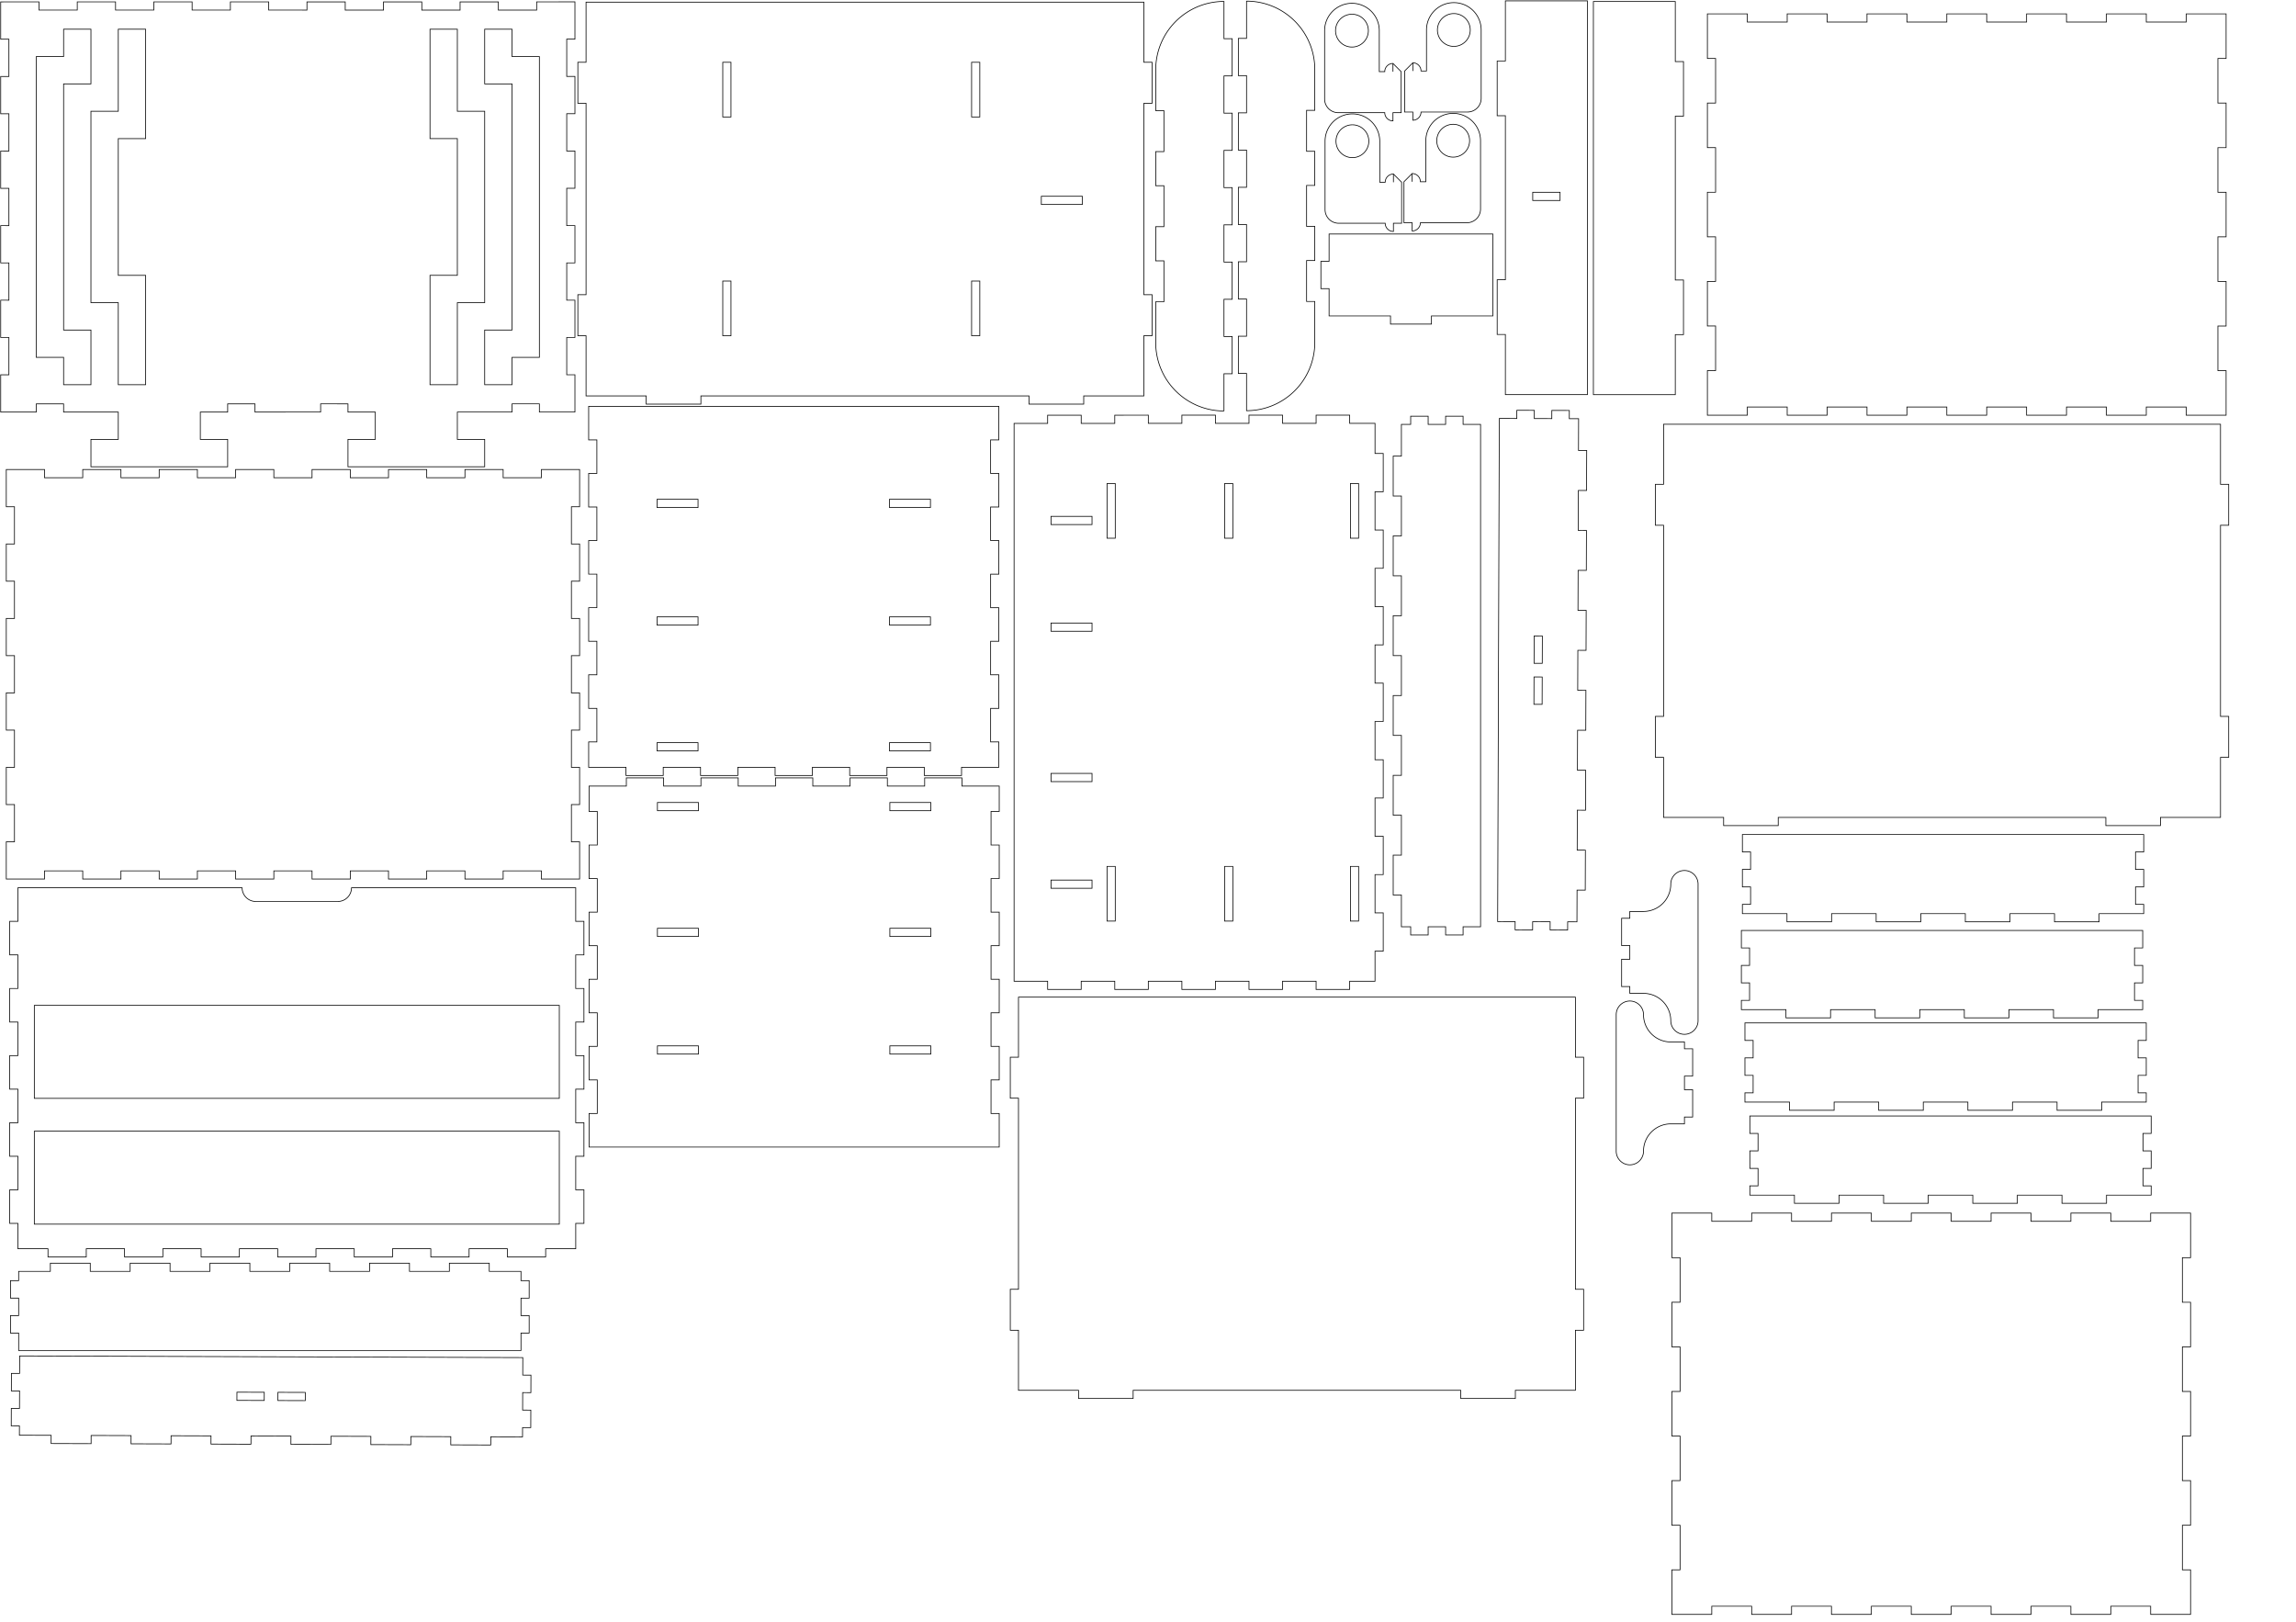 <?xml version="1.0" encoding="UTF-8" standalone="no"?>
<!-- Created with Inkscape (http://www.inkscape.org/) -->

<svg
   width="841mm"
   height="594mm"
   viewBox="0 0 841 594"
   version="1.1"
   id="svg12"
   xml:space="preserve"
   inkscape:version="1.2.1 (9c6d41e4, 2022-07-14)"
   sodipodi:docname="mainlaser.svg"
   xmlns:inkscape="http://www.inkscape.org/namespaces/inkscape"
   xmlns:sodipodi="http://sodipodi.sourceforge.net/DTD/sodipodi-0.dtd"
   xmlns="http://www.w3.org/2000/svg"
   xmlns:svg="http://www.w3.org/2000/svg"><sodipodi:namedview
     id="namedview14"
     pagecolor="#ffffff"
     bordercolor="#000000"
     borderopacity="0.25"
     inkscape:showpageshadow="2"
     inkscape:pageopacity="0.0"
     inkscape:pagecheckerboard="0"
     inkscape:deskcolor="#d1d1d1"
     inkscape:document-units="mm"
     showgrid="false"
     inkscape:zoom="0.17448916"
     inkscape:cx="501.4638"
     inkscape:cy="1395.5021"
     inkscape:window-width="1440"
     inkscape:window-height="847"
     inkscape:window-x="0"
     inkscape:window-y="25"
     inkscape:window-maximized="0"
     inkscape:current-layer="layer1" /><defs
     id="defs9"><marker
       id="DistanceX"
       orient="auto"
       refX="0.0"
       refY="0.0"
       style="overflow:visible"><path
         d="M 3,-3 L -3,3 M 0,-5 L  0,5"
         style="stroke:#000000; stroke-width:0.5"
         id="path18" /></marker><pattern
       id="Hatch"
       patternUnits="userSpaceOnUse"
       width="8"
       height="8"
       x="0"
       y="0"><path
         d="M8 4 l-4,4"
         stroke="#000000"
         stroke-width="0.25"
         linecap="square"
         id="path21" /><path
         d="M6 2 l-4,4"
         stroke="#000000"
         stroke-width="0.25"
         linecap="square"
         id="path23" /><path
         d="M4 0 l-4,4"
         stroke="#000000"
         stroke-width="0.25"
         linecap="square"
         id="path25" /></pattern><symbol
       id="*MODEL_SPACE" /><symbol
       id="*PAPER_SPACE" /><marker
       id="DistanceX-5"
       orient="auto"
       refX="0.0"
       refY="0.0"
       style="overflow:visible"><path
         d="M 3,-3 L -3,3 M 0,-5 L  0,5"
         style="stroke:#000000; stroke-width:0.5"
         id="path64" /></marker><pattern
       id="Hatch-2"
       patternUnits="userSpaceOnUse"
       width="8"
       height="8"
       x="0"
       y="0"><path
         d="M8 4 l-4,4"
         stroke="#000000"
         stroke-width="0.25"
         linecap="square"
         id="path67" /><path
         d="M6 2 l-4,4"
         stroke="#000000"
         stroke-width="0.25"
         linecap="square"
         id="path69" /><path
         d="M4 0 l-4,4"
         stroke="#000000"
         stroke-width="0.25"
         linecap="square"
         id="path71" /></pattern><symbol
       id="*MODEL_SPACE-2" /><symbol
       id="*PAPER_SPACE-7" /><marker
       id="DistanceX-3"
       orient="auto"
       refX="0.0"
       refY="0.0"
       style="overflow:visible"><path
         d="M 3,-3 L -3,3 M 0,-5 L  0,5"
         style="stroke:#000000; stroke-width:0.5"
         id="path104" /></marker><pattern
       id="Hatch-7"
       patternUnits="userSpaceOnUse"
       width="8"
       height="8"
       x="0"
       y="0"><path
         d="M8 4 l-4,4"
         stroke="#000000"
         stroke-width="0.25"
         linecap="square"
         id="path107" /><path
         d="M6 2 l-4,4"
         stroke="#000000"
         stroke-width="0.25"
         linecap="square"
         id="path109" /><path
         d="M4 0 l-4,4"
         stroke="#000000"
         stroke-width="0.25"
         linecap="square"
         id="path111" /></pattern><symbol
       id="*MODEL_SPACE-9" /><symbol
       id="*PAPER_SPACE-0" /><marker
       id="DistanceX-2"
       orient="auto"
       refX="0.0"
       refY="0.0"
       style="overflow:visible"><path
         d="M 3,-3 L -3,3 M 0,-5 L  0,5"
         style="stroke:#000000; stroke-width:0.5"
         id="path138" /></marker><pattern
       id="Hatch-3"
       patternUnits="userSpaceOnUse"
       width="8"
       height="8"
       x="0"
       y="0"><path
         d="M8 4 l-4,4"
         stroke="#000000"
         stroke-width="0.25"
         linecap="square"
         id="path141" /><path
         d="M6 2 l-4,4"
         stroke="#000000"
         stroke-width="0.25"
         linecap="square"
         id="path143" /><path
         d="M4 0 l-4,4"
         stroke="#000000"
         stroke-width="0.25"
         linecap="square"
         id="path145" /></pattern><symbol
       id="*MODEL_SPACE-99" /><symbol
       id="*PAPER_SPACE-70" /><marker
       id="DistanceX-57"
       orient="auto"
       refX="0.0"
       refY="0.0"
       style="overflow:visible"><path
         d="M 3,-3 L -3,3 M 0,-5 L  0,5"
         style="stroke:#000000; stroke-width:0.5"
         id="path463" /></marker><pattern
       id="Hatch-6"
       patternUnits="userSpaceOnUse"
       width="8"
       height="8"
       x="0"
       y="0"><path
         d="M8 4 l-4,4"
         stroke="#000000"
         stroke-width="0.25"
         linecap="square"
         id="path466" /><path
         d="M6 2 l-4,4"
         stroke="#000000"
         stroke-width="0.25"
         linecap="square"
         id="path468" /><path
         d="M4 0 l-4,4"
         stroke="#000000"
         stroke-width="0.25"
         linecap="square"
         id="path470" /></pattern><symbol
       id="*MODEL_SPACE-27" /><symbol
       id="*PAPER_SPACE-03" /><marker
       id="DistanceX-8"
       orient="auto"
       refX="0.0"
       refY="0.0"
       style="overflow:visible"><path
         d="M 3,-3 L -3,3 M 0,-5 L  0,5"
         style="stroke:#000000; stroke-width:0.5"
         id="path798" /></marker><pattern
       id="Hatch-4"
       patternUnits="userSpaceOnUse"
       width="8"
       height="8"
       x="0"
       y="0"><path
         d="M8 4 l-4,4"
         stroke="#000000"
         stroke-width="0.25"
         linecap="square"
         id="path801" /><path
         d="M6 2 l-4,4"
         stroke="#000000"
         stroke-width="0.25"
         linecap="square"
         id="path803" /><path
         d="M4 0 l-4,4"
         stroke="#000000"
         stroke-width="0.25"
         linecap="square"
         id="path805" /></pattern><symbol
       id="*MODEL_SPACE-8" /><symbol
       id="*PAPER_SPACE-04" /><marker
       id="DistanceX-6"
       orient="auto"
       refX="0.0"
       refY="0.0"
       style="overflow:visible"><path
         d="M 3,-3 L -3,3 M 0,-5 L  0,5"
         style="stroke:#000000; stroke-width:0.5"
         id="path832" /></marker><pattern
       id="Hatch-0"
       patternUnits="userSpaceOnUse"
       width="8"
       height="8"
       x="0"
       y="0"><path
         d="M8 4 l-4,4"
         stroke="#000000"
         stroke-width="0.25"
         linecap="square"
         id="path835" /><path
         d="M6 2 l-4,4"
         stroke="#000000"
         stroke-width="0.25"
         linecap="square"
         id="path837" /><path
         d="M4 0 l-4,4"
         stroke="#000000"
         stroke-width="0.25"
         linecap="square"
         id="path839" /></pattern><symbol
       id="*MODEL_SPACE-3" /><symbol
       id="*PAPER_SPACE-2" /><marker
       id="DistanceX-69"
       orient="auto"
       refX="0.0"
       refY="0.0"
       style="overflow:visible"><path
         d="M 3,-3 L -3,3 M 0,-5 L  0,5"
         style="stroke:#000000; stroke-width:0.5"
         id="path869" /></marker><pattern
       id="Hatch-41"
       patternUnits="userSpaceOnUse"
       width="8"
       height="8"
       x="0"
       y="0"><path
         d="M8 4 l-4,4"
         stroke="#000000"
         stroke-width="0.25"
         linecap="square"
         id="path872" /><path
         d="M6 2 l-4,4"
         stroke="#000000"
         stroke-width="0.25"
         linecap="square"
         id="path874" /><path
         d="M4 0 l-4,4"
         stroke="#000000"
         stroke-width="0.25"
         linecap="square"
         id="path876" /></pattern><symbol
       id="*MODEL_SPACE-37" /><symbol
       id="*PAPER_SPACE-8" /><marker
       id="DistanceX-83"
       orient="auto"
       refX="0.0"
       refY="0.0"
       style="overflow:visible"><path
         d="M 3,-3 L -3,3 M 0,-5 L  0,5"
         style="stroke:#000000; stroke-width:0.5"
         id="path903" /></marker><pattern
       id="Hatch-8"
       patternUnits="userSpaceOnUse"
       width="8"
       height="8"
       x="0"
       y="0"><path
         d="M8 4 l-4,4"
         stroke="#000000"
         stroke-width="0.25"
         linecap="square"
         id="path906" /><path
         d="M6 2 l-4,4"
         stroke="#000000"
         stroke-width="0.25"
         linecap="square"
         id="path908" /><path
         d="M4 0 l-4,4"
         stroke="#000000"
         stroke-width="0.25"
         linecap="square"
         id="path910" /></pattern><symbol
       id="*MODEL_SPACE-1" /><symbol
       id="*PAPER_SPACE-5" /><marker
       id="DistanceX-35"
       orient="auto"
       refX="0.0"
       refY="0.0"
       style="overflow:visible"><path
         d="M 3,-3 L -3,3 M 0,-5 L  0,5"
         style="stroke:#000000; stroke-width:0.5"
         id="path967" /></marker><pattern
       id="Hatch-43"
       patternUnits="userSpaceOnUse"
       width="8"
       height="8"
       x="0"
       y="0"><path
         d="M8 4 l-4,4"
         stroke="#000000"
         stroke-width="0.25"
         linecap="square"
         id="path970" /><path
         d="M6 2 l-4,4"
         stroke="#000000"
         stroke-width="0.25"
         linecap="square"
         id="path972" /><path
         d="M4 0 l-4,4"
         stroke="#000000"
         stroke-width="0.25"
         linecap="square"
         id="path974" /></pattern><symbol
       id="*MODEL_SPACE-6" /><symbol
       id="*PAPER_SPACE-59" /><marker
       id="DistanceX-54"
       orient="auto"
       refX="0.0"
       refY="0.0"
       style="overflow:visible"><path
         d="M 3,-3 L -3,3 M 0,-5 L  0,5"
         style="stroke:#000000; stroke-width:0.5"
         id="path1001" /></marker><pattern
       id="Hatch-9"
       patternUnits="userSpaceOnUse"
       width="8"
       height="8"
       x="0"
       y="0"><path
         d="M8 4 l-4,4"
         stroke="#000000"
         stroke-width="0.25"
         linecap="square"
         id="path1004" /><path
         d="M6 2 l-4,4"
         stroke="#000000"
         stroke-width="0.25"
         linecap="square"
         id="path1006" /><path
         d="M4 0 l-4,4"
         stroke="#000000"
         stroke-width="0.25"
         linecap="square"
         id="path1008" /></pattern><symbol
       id="*MODEL_SPACE-17" /><symbol
       id="*PAPER_SPACE-55" /><marker
       id="DistanceX-4"
       orient="auto"
       refX="0.0"
       refY="0.0"
       style="overflow:visible"><path
         d="M 3,-3 L -3,3 M 0,-5 L  0,5"
         style="stroke:#000000; stroke-width:0.5"
         id="path1041" /></marker><pattern
       id="Hatch-1"
       patternUnits="userSpaceOnUse"
       width="8"
       height="8"
       x="0"
       y="0"><path
         d="M8 4 l-4,4"
         stroke="#000000"
         stroke-width="0.25"
         linecap="square"
         id="path1044" /><path
         d="M6 2 l-4,4"
         stroke="#000000"
         stroke-width="0.25"
         linecap="square"
         id="path1046" /><path
         d="M4 0 l-4,4"
         stroke="#000000"
         stroke-width="0.25"
         linecap="square"
         id="path1048" /></pattern><symbol
       id="*MODEL_SPACE-88" /><symbol
       id="*PAPER_SPACE-3" /><marker
       id="DistanceX-1"
       orient="auto"
       refX="0.0"
       refY="0.0"
       style="overflow:visible"><path
         d="M 3,-3 L -3,3 M 0,-5 L  0,5"
         style="stroke:#000000; stroke-width:0.5"
         id="path1150" /></marker><pattern
       id="Hatch-71"
       patternUnits="userSpaceOnUse"
       width="8"
       height="8"
       x="0"
       y="0"><path
         d="M8 4 l-4,4"
         stroke="#000000"
         stroke-width="0.25"
         linecap="square"
         id="path1153" /><path
         d="M6 2 l-4,4"
         stroke="#000000"
         stroke-width="0.25"
         linecap="square"
         id="path1155" /><path
         d="M4 0 l-4,4"
         stroke="#000000"
         stroke-width="0.25"
         linecap="square"
         id="path1157" /></pattern><symbol
       id="*MODEL_SPACE-87" /><symbol
       id="*PAPER_SPACE-87" /><marker
       id="DistanceX-7"
       orient="auto"
       refX="0.0"
       refY="0.0"
       style="overflow:visible"><path
         d="M 3,-3 L -3,3 M 0,-5 L  0,5"
         style="stroke:#000000; stroke-width:0.5"
         id="path1184" /></marker><pattern
       id="Hatch-44"
       patternUnits="userSpaceOnUse"
       width="8"
       height="8"
       x="0"
       y="0"><path
         d="M8 4 l-4,4"
         stroke="#000000"
         stroke-width="0.25"
         linecap="square"
         id="path1187" /><path
         d="M6 2 l-4,4"
         stroke="#000000"
         stroke-width="0.25"
         linecap="square"
         id="path1189" /><path
         d="M4 0 l-4,4"
         stroke="#000000"
         stroke-width="0.25"
         linecap="square"
         id="path1191" /></pattern><symbol
       id="*MODEL_SPACE-91" /><symbol
       id="*PAPER_SPACE-555" /><marker
       id="DistanceX-82"
       orient="auto"
       refX="0.0"
       refY="0.0"
       style="overflow:visible"><path
         d="M 3,-3 L -3,3 M 0,-5 L  0,5"
         style="stroke:#000000; stroke-width:0.5"
         id="path1218" /></marker><pattern
       id="Hatch-98"
       patternUnits="userSpaceOnUse"
       width="8"
       height="8"
       x="0"
       y="0"><path
         d="M8 4 l-4,4"
         stroke="#000000"
         stroke-width="0.25"
         linecap="square"
         id="path1221" /><path
         d="M6 2 l-4,4"
         stroke="#000000"
         stroke-width="0.25"
         linecap="square"
         id="path1223" /><path
         d="M4 0 l-4,4"
         stroke="#000000"
         stroke-width="0.25"
         linecap="square"
         id="path1225" /></pattern><symbol
       id="*MODEL_SPACE-20" /><symbol
       id="*PAPER_SPACE-74" /><marker
       id="DistanceX-85"
       orient="auto"
       refX="0.0"
       refY="0.0"
       style="overflow:visible"><path
         d="M 3,-3 L -3,3 M 0,-5 L  0,5"
         style="stroke:#000000; stroke-width:0.5"
         id="path1258" /></marker><pattern
       id="Hatch-83"
       patternUnits="userSpaceOnUse"
       width="8"
       height="8"
       x="0"
       y="0"><path
         d="M8 4 l-4,4"
         stroke="#000000"
         stroke-width="0.25"
         linecap="square"
         id="path1261" /><path
         d="M6 2 l-4,4"
         stroke="#000000"
         stroke-width="0.25"
         linecap="square"
         id="path1263" /><path
         d="M4 0 l-4,4"
         stroke="#000000"
         stroke-width="0.25"
         linecap="square"
         id="path1265" /></pattern><symbol
       id="*MODEL_SPACE-0" /><symbol
       id="*PAPER_SPACE-6" /><marker
       id="DistanceX-22"
       orient="auto"
       refX="0.0"
       refY="0.0"
       style="overflow:visible"><path
         d="M 3,-3 L -3,3 M 0,-5 L  0,5"
         style="stroke:#000000; stroke-width:0.5"
         id="path1292" /></marker><pattern
       id="Hatch-5"
       patternUnits="userSpaceOnUse"
       width="8"
       height="8"
       x="0"
       y="0"><path
         d="M8 4 l-4,4"
         stroke="#000000"
         stroke-width="0.25"
         linecap="square"
         id="path1295" /><path
         d="M6 2 l-4,4"
         stroke="#000000"
         stroke-width="0.25"
         linecap="square"
         id="path1297" /><path
         d="M4 0 l-4,4"
         stroke="#000000"
         stroke-width="0.25"
         linecap="square"
         id="path1299" /></pattern><symbol
       id="*MODEL_SPACE-22" /><symbol
       id="*PAPER_SPACE-71" /><marker
       id="DistanceX-52"
       orient="auto"
       refX="0.0"
       refY="0.0"
       style="overflow:visible"><path
         d="M 3,-3 L -3,3 M 0,-5 L  0,5"
         style="stroke:#000000; stroke-width:0.5"
         id="path1326" /></marker><pattern
       id="Hatch-11"
       patternUnits="userSpaceOnUse"
       width="8"
       height="8"
       x="0"
       y="0"><path
         d="M8 4 l-4,4"
         stroke="#000000"
         stroke-width="0.25"
         linecap="square"
         id="path1329" /><path
         d="M6 2 l-4,4"
         stroke="#000000"
         stroke-width="0.25"
         linecap="square"
         id="path1331" /><path
         d="M4 0 l-4,4"
         stroke="#000000"
         stroke-width="0.25"
         linecap="square"
         id="path1333" /></pattern><symbol
       id="*MODEL_SPACE-01" /><symbol
       id="*PAPER_SPACE-876" /></defs><g
     inkscape:label="Layer 1"
     inkscape:groupmode="layer"
     id="layer1"><g
       inkscape:label="0"
       id="g42"
       transform="matrix(0.265,0,0,0.265,0.259,-296.782)"><path
         d="m 86.929,1160.315 h 37.795 v 75.591 H 86.929 v 340.158 h 37.795 v 75.591 H 86.929 v -37.795 H 49.134 v -415.748 h 37.795 z"
         style="fill:none;stroke:#000000"
         id="path32" /><path
         d="M 668.976,1538.268 H 631.181 v 113.386 H 593.386 V 1500.472 H 631.181 V 1311.496 H 593.386 V 1160.315 h 37.795 v 113.386 h 37.795 z"
         style="fill:none;stroke:#000000"
         id="path34" /><path
         d="m 706.772,1651.653 h -37.795 v -75.591 h 37.795 v -340.158 h -37.795 v -75.591 h 37.795 v 37.795 h 37.795 v 415.748 h -37.795 z"
         style="fill:none;stroke:#000000"
         id="path36" /><path
         d="m 200.315,1651.653 h -37.795 v -113.386 h -37.795 v -264.567 h 37.795 V 1160.315 h 37.795 v 151.181 h -37.795 v 188.976 h 37.795 z"
         style="fill:none;stroke:#000000"
         id="path38" /><path
         d="m 442.205,1689.449 v -11.339 H 480 v 11.339 h 37.795 v 37.795 H 480 v 37.795 h 188.976 v -37.795 H 631.181 v -37.795 h 75.591 v -11.339 h 37.795 v 11.339 h 49.134 v -51.539 h -11.339 v -51.539 h 11.339 v -51.539 h -11.339 v -51.539 h 11.339 v -51.539 h -11.339 v -51.539 h 11.339 v -51.539 h -11.339 v -51.539 h 11.339 v -51.539 h -11.339 v -51.539 h 11.339 v -51.539 H 740.787 v 11.339 h -52.913 v -11.339 h -52.913 v 11.339 h -52.913 v -11.339 h -52.913 v 11.339 h -52.913 v -11.339 h -52.913 v 11.339 H 370.394 v -11.339 h -52.913 v 11.339 h -52.913 v -11.339 h -52.913 v 11.339 h -52.913 v -11.339 h -52.913 v 11.339 H 52.913 v -11.339 H 0 v 51.539 h 11.339 v 51.539 H 0 v 51.539 h 11.339 v 51.539 H 0 v 51.539 h 11.339 v 51.539 H 0 v 51.539 h 11.339 v 51.539 H 0 v 51.539 h 11.339 v 51.539 H 0 v 51.539 h 49.134 v -11.339 h 37.795 v 11.339 h 75.591 v 37.795 h -37.795 v 37.795 h 188.976 v -37.795 h -37.795 v -37.795 h 37.795 v -11.339 h 37.795 v 11.339 z"
         style="fill:none;stroke:#000000"
         id="path40" /></g><path
       d="m 423.329,110.528 h 3 V 95.528 h -3 V 83.028 h 3 v -15 h -3 v -12.5 h 3 v -15 h -3 v -15 a 25,25 0 0 1 25,-25 V 14.165 h 3 v 13.636 h -3 v 13.636 h 3 v 13.636 h -3 v 13.636 h 3 v 13.636 h -3 v 13.636 h 3 v 13.636 h -3 v 13.636 h 3 v 13.636 h -3 v 13.636 a 25,25 0 0 1 -25,-25 z"
       style="fill:none;stroke:#000000;stroke-width:0.265"
       id="path118" /><path
       d="m 481.593,40.418 h -3 v 15 h 3 v 12.5 h -3 v 15 h 3 v 12.5 h -3 v 15 h 3 v 15 a 25,25 0 0 1 -25,25 v -13.636 h -3 v -13.636 h 3 v -13.636 h -3 V 95.872 h 3 v -13.636 h -3 v -13.636 h 3 v -13.636 h -3 v -13.636 h 3 V 27.691 h -3 v -13.636 h 3 V 0.418 a 25,25 0 0 1 25,25 z"
       style="fill:none;stroke:#000000;stroke-width:0.265"
       id="path118-3" /><g
       inkscape:label="0"
       id="g164"
       transform="matrix(0.265,0,0,0.265,211.66,-299.694)"><path
         d="m 211.654,1594.961 h -11.339 v -75.591 h 11.339 z"
         style="fill:none;stroke:#000000"
         id="path152" /><path
         d="m 211.654,1292.598 h -11.339 v -75.591 h 11.339 z"
         style="fill:none;stroke:#000000"
         id="path154" /><path
         d="m 697.323,1402.205 v 11.339 h -56.693 v -11.339 z"
         style="fill:none;stroke:#000000"
         id="path156" /><path
         d="m 555.591,1594.961 h -11.339 v -75.591 h 11.339 z"
         style="fill:none;stroke:#000000"
         id="path158" /><path
         d="m 555.591,1292.598 h -11.339 v -75.591 h 11.339 z"
         style="fill:none;stroke:#000000"
         id="path160" /><path
         d="M 11.339,1217.008 H 0 v 56.693 h 11.339 v 264.567 H 0 v 56.693 h 11.339 v 83.15 h 83.15 v 11.339 h 75.591 v -11.339 h 453.543 v 11.339 h 75.591 v -11.339 h 83.15 v -83.15 h 11.339 v -56.693 h -11.339 v -264.567 h 11.339 v -56.693 h -11.339 v -83.15 H 11.339 Z"
         style="fill:none;stroke:#000000"
         id="path162" /></g><g
       inkscape:label="0"
       id="g483"
       transform="matrix(-0.265,0,0,0.265,367.026,-109.212)"><path
         d="m -600.945,606.614 a 22.677,22.677 0 0 0 -45.354,0 22.677,22.677 0 0 0 45.354,0 z"
         style="fill:none;stroke:#000000"
         id="path477" /><path
         d="m -566.929,720 h 11.339 v -56.693 l -11.339,-11.339 a 11.339,11.339 0 0 0 -11.339,11.339 h -7.559 V 606.623 a 37.795,37.795 0 1 0 -75.591,-0.009 v 94.488 A 18.898,18.898 0 0 0 -642.52,720 h 64.252 a 11.339,11.339 0 0 0 11.339,11.339 z"
         style="fill:none;stroke:#000000"
         id="path479" /><path
         style="fill:none;stroke:#000000"
         d="M -566.929,663.307 V 651.969"
         id="path481" /></g><g
       inkscape:label="0"
       id="g483-9"
       transform="matrix(-0.265,0,0,0.265,367.265,-149.771)"><path
         d="m -600.945,606.614 a 22.677,22.677 0 0 0 -45.354,0 22.677,22.677 0 0 0 45.354,0 z"
         style="fill:none;stroke:#000000"
         id="path477-9" /><path
         d="m -566.929,720 h 11.339 v -56.693 l -11.339,-11.339 a 11.339,11.339 0 0 0 -11.339,11.339 h -7.559 V 606.623 a 37.795,37.795 0 1 0 -75.591,-0.009 v 94.488 A 18.898,18.898 0 0 0 -642.52,720 h 64.252 a 11.339,11.339 0 0 0 11.339,11.339 z"
         style="fill:none;stroke:#000000"
         id="path479-9" /><path
         style="fill:none;stroke:#000000"
         d="M -566.929,663.307 V 651.969"
         id="path481-1" /></g><g
       inkscape:label="0"
       id="g483-7"
       transform="matrix(0.265,0,0,0.265,660.463,-149.528)"><path
         d="m -600.945,606.614 a 22.677,22.677 0 0 0 -45.354,0 22.677,22.677 0 0 0 45.354,0 z"
         style="fill:none;stroke:#000000"
         id="path477-2" /><path
         d="m -566.929,720 h 11.339 v -56.693 l -11.339,-11.339 a 11.339,11.339 0 0 0 -11.339,11.339 h -7.559 V 606.623 a 37.795,37.795 0 1 0 -75.591,-0.009 v 94.488 A 18.898,18.898 0 0 0 -642.52,720 h 64.252 a 11.339,11.339 0 0 0 11.339,11.339 z"
         style="fill:none;stroke:#000000"
         id="path479-3" /><path
         style="fill:none;stroke:#000000"
         d="M -566.929,663.307 V 651.969"
         id="path481-6" /></g><g
       inkscape:label="0"
       id="g483-5"
       transform="matrix(0.265,0,0,0.265,660.63,-109.027)"><path
         d="m -600.945,606.614 a 22.677,22.677 0 0 0 -45.354,0 22.677,22.677 0 0 0 45.354,0 z"
         style="fill:none;stroke:#000000"
         id="path477-5" /><path
         d="m -566.929,720 h 11.339 v -56.693 l -11.339,-11.339 a 11.339,11.339 0 0 0 -11.339,11.339 h -7.559 V 606.623 a 37.795,37.795 0 1 0 -75.591,-0.009 v 94.488 A 18.898,18.898 0 0 0 -642.52,720 h 64.252 a 11.339,11.339 0 0 0 11.339,11.339 z"
         style="fill:none;stroke:#000000"
         id="path479-8" /><path
         style="fill:none;stroke:#000000"
         d="M -566.929,663.307 V 651.969"
         id="path481-14" /></g><path
       d="m 486.829,115.711 h 22.5 v 3 h 15 v -3 h 22.5 V 85.711 h -60 v 10 h -3 v 10 h 3 z"
       style="fill:none;stroke:#000000;stroke-width:0.265"
       id="path812" /><g
       inkscape:label="0"
       id="g850"
       transform="matrix(0,-0.265,-0.265,0,747.715,147.547)"><path
         d="m 279.685,702.992 v -37.795 h 11.339 v 37.795 z"
         style="fill:none;stroke:#000000"
         id="path846" /><path
         d="m 170.079,740.787 h 226.772 v 11.339 h 75.591 V 740.787 h 83.15 V 627.402 H 11.339 V 740.787 h 83.15 v 11.339 h 75.591 z"
         style="fill:none;stroke:#000000"
         id="path848" /></g><path
       d="M 613.643,22.556 V 0.556 h -30 V 144.556 h 30 v -22 h 3 v -20 h -3 V 42.556 h 3 v -20 z"
       style="fill:none;stroke:#000000;stroke-width:0.265"
       id="path883" /><g
       inkscape:label="0"
       id="g939"
       transform="matrix(0,-0.265,0.265,0,209.192,362.398)"><path
         d="M 151.181,720 H 139.843 V 663.307 H 151.181 Z"
         style="fill:none;stroke:#000000"
         id="path917" /><path
         d="m 298.583,720 h -11.339 v -56.693 h 11.339 z"
         style="fill:none;stroke:#000000"
         id="path919" /><path
         d="m 506.457,720 h -11.339 v -56.693 h 11.339 z"
         style="fill:none;stroke:#000000"
         id="path921" /><path
         d="m 653.858,720 h -11.339 v -56.693 h 11.339 z"
         style="fill:none;stroke:#000000"
         id="path923" /><path
         d="m 94.488,1077.165 h 75.591 v 11.338 H 94.488 Z"
         style="fill:none;stroke:#000000"
         id="path925" /><path
         d="m 623.622,1077.165 h 75.591 v 11.338 h -75.591 z"
         style="fill:none;stroke:#000000"
         id="path927" /><path
         d="m 11.339,1076.135 v 35.047 h 41.575 v 11.339 h 52.913 v -11.339 h 52.913 v 11.339 h 52.913 v -11.339 h 52.913 v 11.339 h 52.913 v -11.339 h 52.913 v 11.339 h 52.913 v -11.339 h 52.913 v 11.339 h 52.913 v -11.339 h 52.913 v 11.339 h 52.913 v -11.339 h 52.913 v 11.339 h 52.913 v -11.339 h 41.575 v -35.047 h 11.339 v -46.385 h -11.339 v -46.385 h 11.339 v -46.385 h -11.339 v -46.385 h 11.339 v -46.385 h -11.339 v -46.385 h 11.339 V 751.439 h -11.339 v -46.385 h 11.339 V 658.669 H 782.362 V 612.283 H 11.339 v 46.385 H 0 v 46.385 H 11.339 V 751.439 H 0 v 46.385 h 11.339 v 46.385 H 0 v 46.385 h 11.339 v 46.385 H 0 v 46.385 h 11.339 v 46.385 H 0 v 46.385 z"
         style="fill:none;stroke:#000000"
         id="path929" /><path
         d="m 94.488,903.307 h 75.591 v 11.339 H 94.488 Z"
         style="fill:none;stroke:#000000"
         id="path931" /><path
         d="m 623.622,903.307 h 75.591 v 11.339 h -75.591 z"
         style="fill:none;stroke:#000000"
         id="path933" /><path
         d="M 94.488,752.126 V 740.787 h 75.591 v 11.339 z"
         style="fill:none;stroke:#000000"
         id="path935" /><path
         d="M 623.622,752.126 V 740.787 h 75.591 v 11.339 z"
         style="fill:none;stroke:#000000"
         id="path937" /></g><path
       d="m 198.302,318.963 v 3 h 14 V 308.327 h -3 v -13.636 h 3 v -13.636 h -3 v -13.636 h 3 v -13.636 h -3 v -13.636 h 3 v -13.636 h -3 v -13.636 h 3 v -13.636 h -3 v -13.636 h 3 v -13.636 h -14 v 3 h -14 v -3 h -14 v 3 h -14 v -3 h -14 v 3 h -14 v -3 h -14 v 3 h -14 v -3 H 86.302 v 3 h -14 v -3 h -14 v 3 h -14 v -3 h -14 v 3 h -14 v -3 H 2.302 v 13.636 h 3 v 13.636 h -3 v 13.636 h 3 v 13.636 h -3 v 13.636 h 3 v 13.636 h -3 v 13.636 h 3 v 13.636 h -3 v 13.636 h 3 v 13.636 h -3 v 13.636 H 16.302 v -3 h 14 v 3 h 14 v -3 h 14 v 3 h 14 v -3 h 14 v 3 h 14 v -3 h 14 v 3 h 14 v -3 h 14 v 3 h 14 v -3 h 14 v 3 h 14 v -3 z"
       style="fill:none;stroke:#000000;stroke-width:0.265"
       id="path981" /><g
       inkscape:label="0"
       id="g1021"
       transform="matrix(0.265,0,0,0.265,3.554,162.914)"><path
         d="M 34.016,948.661 H 759.685 V 1077.165 H 34.016 Z"
         style="fill:none;stroke:#000000"
         id="path1015" /><path
         d="M 759.685,903.307 H 34.016 V 774.803 H 759.685 Z"
         style="fill:none;stroke:#000000"
         id="path1017" /><path
         d="m 11.339,612.283 v 46.385 H 0 v 46.385 H 11.339 V 751.439 H 0 v 46.385 h 11.339 v 46.385 H 0 v 46.385 h 11.339 v 46.385 H 0 v 46.385 h 11.339 v 46.385 H 0 v 46.385 h 11.339 v 35.047 h 41.575 v 11.339 h 52.913 v -11.339 h 52.913 v 11.339 h 52.913 v -11.339 h 52.913 v 11.339 h 52.913 v -11.339 h 52.913 v 11.339 h 52.913 v -11.339 h 52.913 v 11.339 h 52.913 v -11.339 h 52.913 v 11.339 h 52.913 v -11.339 h 52.913 v 11.339 h 52.913 v -11.339 h 41.575 v -35.047 h 11.339 v -46.385 h -11.339 v -46.385 h 11.339 v -46.385 h -11.339 v -46.385 h 11.339 v -46.385 h -11.339 v -46.385 h 11.339 V 751.439 h -11.339 v -46.385 h 11.339 V 658.669 H 782.362 V 612.283 H 472.441 A 18.898,18.898 0 0 1 453.543,631.181 H 340.157 a 18.898,18.898 0 0 1 -18.898,-18.898 z"
         style="fill:none;stroke:#000000"
         id="path1019" /></g><g
       inkscape:label="0"
       id="g1069"
       transform="matrix(0.265,0,0,-0.265,215.768,582.383)"><path
         d="m 472.441,1088.504 h -56.693 v -11.338 h 56.693 z"
         style="fill:none;stroke:#000000"
         id="path1055" /><path
         d="M 151.181,1088.504 H 94.488 v -11.338 H 151.181 Z"
         style="fill:none;stroke:#000000"
         id="path1057" /><path
         d="m 472.441,914.646 h -56.693 v -11.339 h 56.693 z"
         style="fill:none;stroke:#000000"
         id="path1059" /><path
         d="M 151.181,914.646 H 94.488 V 903.307 H 151.181 Z"
         style="fill:none;stroke:#000000"
         id="path1061" /><path
         d="M 472.441,752.126 H 415.748 V 740.787 h 56.693 z"
         style="fill:none;stroke:#000000"
         id="path1063" /><path
         d="M 151.181,752.126 H 94.488 V 740.787 H 151.181 Z"
         style="fill:none;stroke:#000000"
         id="path1065" /><path
         d="M 11.339,1076.135 H 0 v 35.047 h 51.539 v 11.339 h 51.539 v -11.339 h 51.539 v 11.339 h 51.539 v -11.339 h 51.539 v 11.339 h 51.539 v -11.339 h 51.539 v 11.339 h 51.539 v -11.339 h 51.539 v 11.339 h 51.539 v -11.339 h 51.539 v -35.047 h -11.339 v -46.385 h 11.339 v -46.385 h -11.339 v -46.385 h 11.339 v -46.385 h -11.339 v -46.385 h 11.339 V 797.824 H 555.591 V 751.439 h 11.339 v -46.385 h -11.339 v -46.385 h 11.339 V 612.283 H 0 v 46.385 h 11.339 v 46.385 H 0 v 46.385 h 11.339 v 46.385 H 0 v 46.385 h 11.339 v 46.385 H 0 v 46.385 h 11.339 v 46.385 H 0 v 46.385 h 11.339 z"
         style="fill:none;stroke:#000000"
         id="path1067" /></g><g
       inkscape:label="0"
       id="g1069-5"
       transform="matrix(0.265,0,0,0.265,215.619,-13.432)"><path
         d="m 472.441,1088.504 h -56.693 v -11.338 h 56.693 z"
         style="fill:none;stroke:#000000"
         id="path1055-2" /><path
         d="M 151.181,1088.504 H 94.488 v -11.338 H 151.181 Z"
         style="fill:none;stroke:#000000"
         id="path1057-2" /><path
         d="m 472.441,914.646 h -56.693 v -11.339 h 56.693 z"
         style="fill:none;stroke:#000000"
         id="path1059-6" /><path
         d="M 151.181,914.646 H 94.488 V 903.307 H 151.181 Z"
         style="fill:none;stroke:#000000"
         id="path1061-6" /><path
         d="M 472.441,752.126 H 415.748 V 740.787 h 56.693 z"
         style="fill:none;stroke:#000000"
         id="path1063-7" /><path
         d="M 151.181,752.126 H 94.488 V 740.787 H 151.181 Z"
         style="fill:none;stroke:#000000"
         id="path1065-8" /><path
         d="M 11.339,1076.135 H 0 v 35.047 h 51.539 v 11.339 h 51.539 v -11.339 h 51.539 v 11.339 h 51.539 v -11.339 h 51.539 v 11.339 h 51.539 v -11.339 h 51.539 v 11.339 h 51.539 v -11.339 h 51.539 v 11.339 h 51.539 v -11.339 h 51.539 v -35.047 h -11.339 v -46.385 h 11.339 v -46.385 h -11.339 v -46.385 h 11.339 v -46.385 h -11.339 v -46.385 h 11.339 V 797.824 H 555.591 V 751.439 h 11.339 v -46.385 h -11.339 v -46.385 h 11.339 V 612.283 H 0 v 46.385 h 11.339 v 46.385 H 0 v 46.385 h 11.339 v 46.385 H 0 v 46.385 h 11.339 v 46.385 H 0 v 46.385 h 11.339 v 46.385 H 0 v 46.385 h 11.339 z"
         style="fill:none;stroke:#000000"
         id="path1067-4" /></g><path
       d="m 513.316,339.441 h 3.4 v 3 h 6.4 v -3 h 6.4 v 3 h 6.4 v -3 h 6.4 v -184 h -6.4 v -3 h -6.4 v 3 h -6.4 v -3 h -6.4 v 3 h -3.4 v 11.615 h -3 v 14.615 h 3 v 14.615 h -3 v 14.615 h 3 v 14.615 h -3 v 14.615 h 3 v 14.615 h -3 v 14.615 h 3 v 14.615 h -3 v 14.615 h 3 v 14.615 h -3 v 14.615 h 3 z"
       style="fill:none;stroke:#000000;stroke-width:0.265"
       id="path1164" /><path
       d="m 640.017,152.079 v -3 h 14.615 v 3 h 14.615 v -3 h 14.615 v 3 h 14.615 v -3 h 14.615 v 3 h 14.615 v -3 h 14.615 v 3 h 14.615 v -3 h 14.615 v 3 h 14.615 v -3 h 14.615 v 3 h 14.615 v -16.333 h -3 v -16.333 h 3 v -16.333 h -3 V 86.745 h 3 v -16.333 h -3 v -16.333 h 3 v -16.333 h -3 v -16.333 h 3 V 5.079 h -14.615 v 3 h -14.615 v -3 h -14.615 v 3 h -14.615 v -3 h -14.615 v 3 h -14.615 v -3 h -14.615 v 3 h -14.615 v -3 h -14.615 v 3 h -14.615 v -3 h -14.615 v 3 h -14.615 v -3 H 625.401 V 21.412 h 3 v 16.333 h -3 v 16.333 h 3 v 16.333 h -3 v 16.333 h 3 v 16.333 h -3 v 16.333 h 3 v 16.333 h -3 v 16.333 z"
       style="fill:none;stroke:#000000;stroke-width:0.265"
       id="path1198" /><path
       d="m 787.773,444.313 v 3 h -14.615 v -3 H 758.542 v 3 h -14.615 v -3 h -14.615 v 3 h -14.615 v -3 h -14.615 v 3 h -14.615 v -3 H 670.85 v 3 h -14.615 v -3 h -14.615 v 3 h -14.615 v -3 h -14.615 v 16.333 h 3 v 16.333 h -3 v 16.333 h 3 v 16.333 h -3 v 16.333 h 3 v 16.333 h -3 v 16.333 h 3 v 16.333 h -3 v 16.333 h 14.615 v -3 h 14.615 v 3 h 14.615 v -3 h 14.615 v 3 h 14.615 v -3 h 14.615 v 3 h 14.615 v -3 h 14.615 v 3 h 14.615 v -3 h 14.615 v 3 h 14.615 v -3 h 14.615 v 3 h 14.615 v -16.333 h -3 v -16.333 h 3 v -16.333 h -3 v -16.333 h 3 v -16.333 h -3 V 493.313 h 3 v -16.333 h -3 v -16.333 h 3 v -16.333 z"
       style="fill:none;stroke:#000000;stroke-width:0.265"
       id="path1198-8" /><g
       inkscape:label="0"
       id="g1238"
       transform="matrix(8.7203471e-4,-0.265,0.265,8.7203471e-4,341.206,349.888)"><path
         d="m 349.606,842.835 v -11.339 h 37.795 v 11.339 z"
         style="fill:none;stroke:#000000"
         id="path1232" /><path
         d="m 406.299,842.835 v -11.339 h 37.795 v 11.339 z"
         style="fill:none;stroke:#000000"
         id="path1234" /><path
         d="M 744.567,806.551 V 782.362 H 49.134 v 24.189 H 37.795 v 24.189 h 11.339 v 24.189 H 37.795 v 24.189 h 11.339 v 12.85 h 43.901 v 11.339 H 148.274 V 891.968 h 55.239 v 11.339 h 55.239 V 891.968 h 55.239 v 11.339 h 55.239 V 891.968 h 55.239 v 11.339 h 55.239 V 891.968 h 55.239 v 11.339 h 55.239 V 891.968 h 55.239 v 11.339 h 55.239 V 891.968 h 43.901 v -12.85 h 11.339 v -24.189 h -11.339 v -24.189 h 11.339 v -24.189 z"
         style="fill:none;stroke:#000000"
         id="path1236" /></g><path
       d="m 6.829,465.655 v 3.4 h -3 v 6.4 h 3 v 6.4 h -3 v 6.4 h 3 v 6.4 H 190.829 v -6.4 h 3 v -6.4 h -3 v -6.4 h 3 v -6.4 h -3 v -3.4 h -11.615 v -3 h -14.615 v 3 h -14.615 v -3 h -14.615 v 3 H 120.752 v -3 h -14.615 v 3 H 91.521 v -3 h -14.615 v 3 h -14.615 v -3 h -14.615 v 3 h -14.615 v -3 H 18.444 v 3 z"
       style="fill:none;stroke:#000000;stroke-width:0.265"
       id="path1164-5" /><g
       inkscape:label="0"
       id="g1238-9"
       transform="matrix(0.265,8.7203471e-4,-8.7203471e-4,0.265,-5.136,289.261)"><path
         d="m 349.606,842.835 v -11.339 h 37.795 v 11.339 z"
         style="fill:none;stroke:#000000"
         id="path1232-4" /><path
         d="m 406.299,842.835 v -11.339 h 37.795 v 11.339 z"
         style="fill:none;stroke:#000000"
         id="path1234-3" /><path
         d="M 744.567,806.551 V 782.362 H 49.134 v 24.189 H 37.795 v 24.189 h 11.339 v 24.189 H 37.795 v 24.189 h 11.339 v 12.85 h 43.901 v 11.339 H 148.274 V 891.968 h 55.239 v 11.339 h 55.239 V 891.968 h 55.239 v 11.339 h 55.239 V 891.968 h 55.239 v 11.339 h 55.239 V 891.968 h 55.239 v 11.339 h 55.239 V 891.968 h 55.239 v 11.339 h 55.239 V 891.968 h 43.901 v -12.85 h 11.339 v -24.189 h -11.339 v -24.189 h 11.339 v -24.189 z"
         style="fill:none;stroke:#000000"
         id="path1236-9" /></g><path
       d="m 611.985,373.835 a 10,10 0 0 0 -10,-10 h -5 v -2.5 h -3 v -10 h 3 v -5 h -3 v -10 h 3 v -2.5 h 5 a 10,10 0 0 0 10,-10 5,5 0 0 1 10,0 v 50 a 5,5 0 1 1 -10,0 z"
       style="fill:none;stroke:#000000;stroke-width:0.265"
       id="path1272" /><path
       d="m 602,371.637 a 10,10 0 0 0 10,10 h 5 v 2.5 h 3 v 10 h -3 v 5 h 3 v 10 h -3 v 2.5 h -5 a 10,10 0 0 0 -10,10 5,5 0 0 1 -10,0 v -50 a 5,5 0 1 1 10,0 z"
       style="fill:none;stroke:#000000;stroke-width:0.265"
       id="path1272-6" /><path
       d="m 609.348,262.388 h -3 v 15 h 3 v 22 h 22 v 3 h 20 v -3 h 120 v 3 h 20 v -3 h 22 v -22 h 3 v -15 h -3 V 192.388 h 3 v -15 h -3 v -22 h -204 v 22 h -3 v 15 h 3 z"
       style="fill:none;stroke:#000000;stroke-width:0.265"
       id="path1306" /><path
       d="m 373.06,472.221 h -3 v 15 h 3 v 22 h 22 v 3 h 20 v -3 h 120 v 3 h 20 v -3 h 22 v -22 h 3 v -15 h -3 v -70 h 3 v -15 h -3 v -22 h -204 v 22 h -3 v 15 h 3 z"
       style="fill:none;stroke:#000000;stroke-width:0.265"
       id="path1306-2" /><path
       d="m 785.221,331.241 h -3 v -6.4 h 3 v -6.4 h -3 v -6.4 h 3 v -6.4 h -147 v 6.4 h 3 v 6.4 h -3 v 6.4 h 3 v 6.4 h -3 v 3.4 h 16.333 v 3 h 16.333 v -3 h 16.333 v 3 h 16.333 v -3 h 16.333 v 3 h 16.333 v -3 h 16.333 v 3 h 16.333 v -3 h 16.333 z"
       style="fill:none;stroke:#000000;stroke-width:0.265"
       id="path1340" /><path
       d="m 784.848,366.396 h -3 v -6.4 h 3 v -6.4 h -3 v -6.4 h 3 v -6.4 h -147 v 6.4 h 3 v 6.4 h -3 v 6.4 h 3 v 6.4 h -3 v 3.4 h 16.333 v 3 h 16.333 v -3 h 16.333 v 3 h 16.333 v -3 h 16.333 v 3 h 16.333 v -3 h 16.333 v 3 h 16.333 v -3 h 16.333 z"
       style="fill:none;stroke:#000000;stroke-width:0.265"
       id="path1340-0" /><path
       d="m 786.155,400.266 h -3 v -6.4 h 3 v -6.4 h -3 v -6.4 h 3 v -6.4 h -147 v 6.4 h 3 v 6.4 h -3 v 6.4 h 3 v 6.4 h -3 v 3.4 h 16.333 v 3 h 16.333 v -3 h 16.333 v 3 h 16.333 v -3 h 16.333 v 3 h 16.333 v -3 h 16.333 v 3 h 16.333 v -3 h 16.333 z"
       style="fill:none;stroke:#000000;stroke-width:0.265"
       id="path1340-09" /><path
       d="m 787.948,434.337 h -3 v -6.4 h 3 v -6.4 h -3 v -6.4 h 3 v -6.4 h -147 v 6.4 h 3 v 6.4 h -3 v 6.4 h 3 v 6.4 h -3 v 3.4 h 16.333 v 3 h 16.333 v -3 h 16.333 v 3 h 16.333 v -3 h 16.333 v 3 h 16.333 v -3 h 16.333 v 3 h 16.333 v -3 h 16.333 z"
       style="fill:none;stroke:#000000;stroke-width:0.265"
       id="path1340-0-5" /></g></svg>
